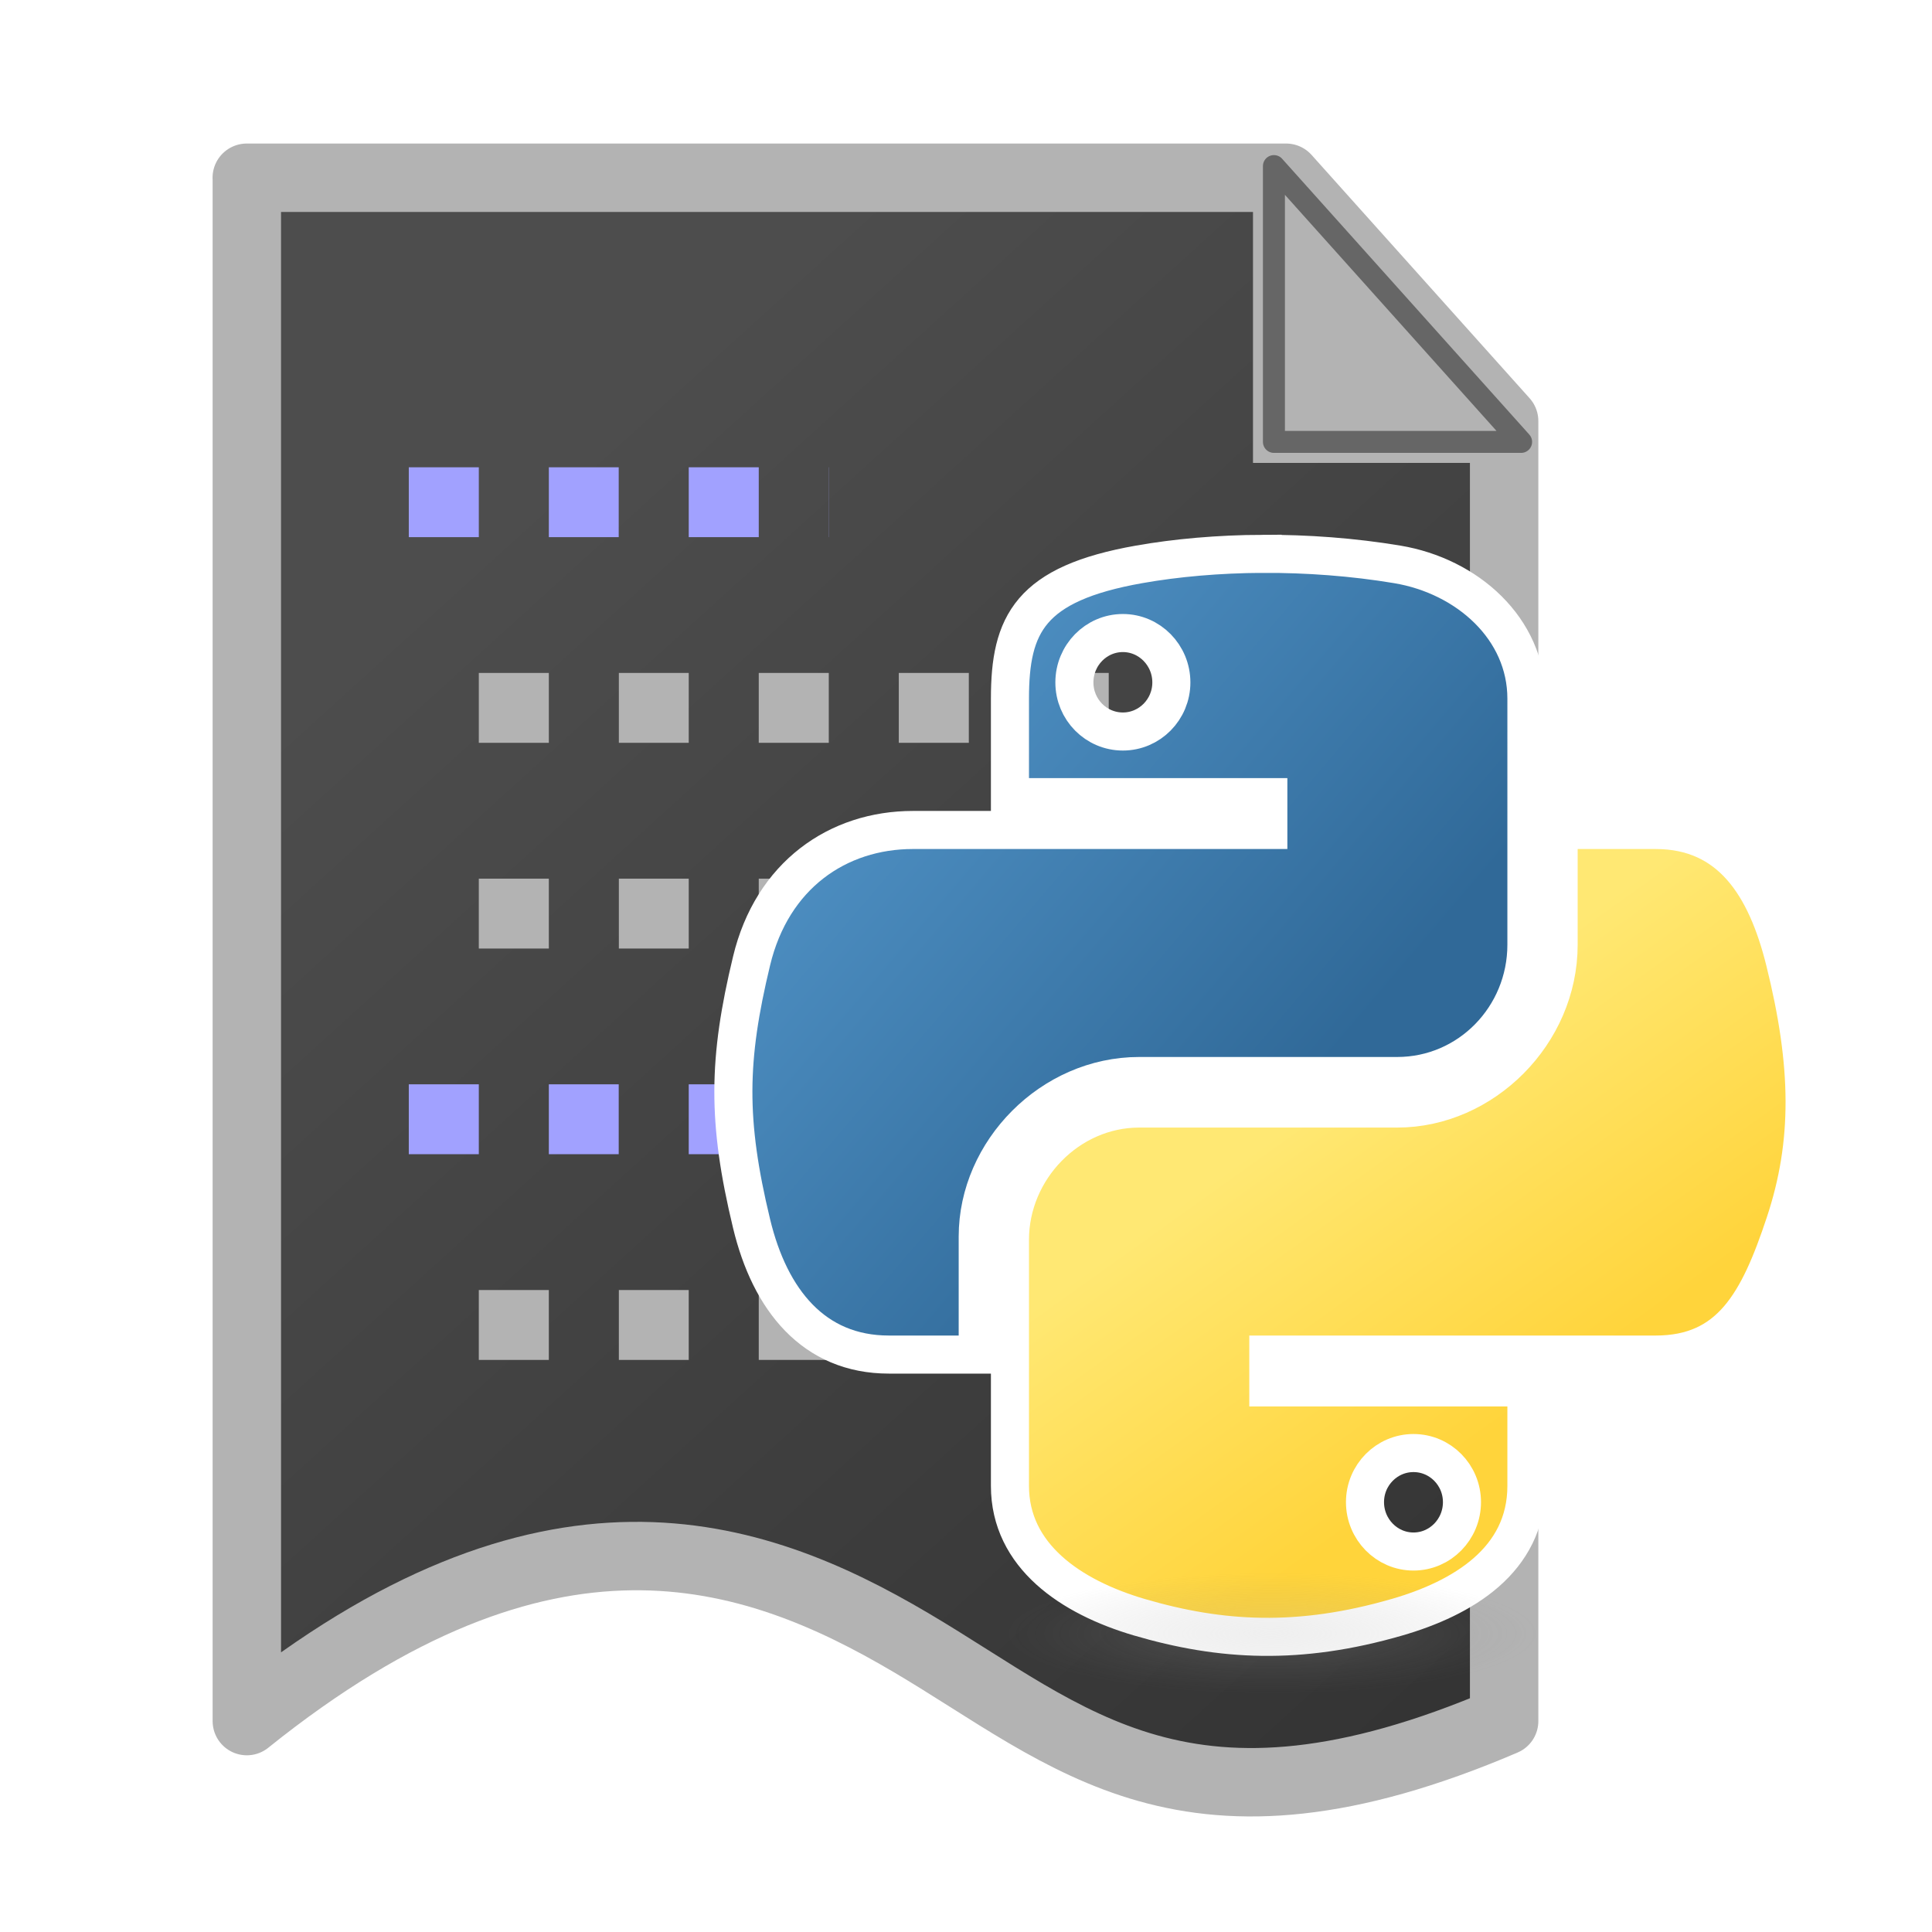 <svg xmlns="http://www.w3.org/2000/svg" xmlns:svg="http://www.w3.org/2000/svg" xmlns:xlink="http://www.w3.org/1999/xlink" id="svg8" width="32" height="32" version="1.1" viewBox="0 0 8.467 8.467"><defs id="defs2"><linearGradient id="linearGradient8532"><stop style="stop-color:#2929ff;stop-opacity:1" id="stop8526" offset="0"/><stop id="stop8528" offset=".24" style="stop-color:#6464e9;stop-opacity:1"/><stop style="stop-color:#1515f0;stop-opacity:1" id="stop8534" offset=".887"/><stop style="stop-color:#0000d1;stop-opacity:1" id="stop8530" offset="1"/></linearGradient><linearGradient id="linearGradient6517" x1="258.618" x2="285.338" y1="176.501" y2="176.501" gradientTransform="matrix(1.102,0,0,1.102,-27.739,-18.502)" gradientUnits="userSpaceOnUse" xlink:href="#linearGradient8532"/><linearGradient id="linearGradient6303"><stop style="stop-color:#ffd43b;stop-opacity:1" id="stop6299" offset="0"/><stop id="stop6305" offset=".659" style="stop-color:#ffdd3e;stop-opacity:1"/><stop style="stop-color:#ffed92;stop-opacity:1" id="stop6301" offset="1"/></linearGradient><linearGradient id="linearGradient28799-4"><stop style="stop-color:#fefefc;stop-opacity:1" id="stop28801-13" offset="0"/><stop id="stop28807-8" offset=".757" style="stop-color:#fefefc;stop-opacity:1"/><stop style="stop-color:#d4d4d4;stop-opacity:1" id="stop28803-8" offset="1"/></linearGradient><linearGradient id="linearGradient28853-5"><stop style="stop-color:#020204;stop-opacity:1" id="stop28855-3" offset="0"/><stop id="stop28865-0" offset=".734" style="stop-color:#020204;stop-opacity:1"/><stop style="stop-color:#5c5c5c;stop-opacity:1" id="stop28857-9" offset="1"/></linearGradient><linearGradient id="linearGradient28935-8"><stop style="stop-color:#949494;stop-opacity:.392" id="stop28937-7" offset="0"/><stop id="stop28943-3" offset=".5" style="stop-color:#949494;stop-opacity:1"/><stop style="stop-color:#949494;stop-opacity:.392" id="stop28939-8" offset="1"/></linearGradient><linearGradient id="linearGradient28976-3"><stop style="stop-color:#747474;stop-opacity:1" id="stop28978-7" offset="0"/><stop id="stop29259-5" offset=".125" style="stop-color:#8c8c8c;stop-opacity:1"/><stop id="stop29257-0" offset=".25" style="stop-color:#a4a4a4;stop-opacity:1"/><stop id="stop28984-4" offset=".5" style="stop-color:#d4d4d4;stop-opacity:1"/><stop style="stop-color:#d4d4d4;stop-opacity:1" id="stop28986-0" offset=".619"/><stop style="stop-color:#7c7c7c;stop-opacity:1" id="stop28980-2" offset="1"/></linearGradient><clipPath id="clipPath29028-5" clipPathUnits="userSpaceOnUse"><path style="fill:url(#radialGradient29032);fill-opacity:1;stroke:none" id="path29030-7" d="m 85.75,122.362 c -2.547,2.127 -5.208,4.599 -6.25,7.75 -1.309,3.959 -1.633,8.917 0.5,12.5 3.919,6.582 12.384,13.851 19.75,11.75 4.875,-1.391 6.107,-8.51 7,-13.5 0.591,-3.307 0.596,-7.193 -1.25,-10 -3.612,-5.493 -10.427,-9.894 -17,-10 -1.044,-0.017 -1.949,0.831 -2.75,1.5 z"/></clipPath><linearGradient id="linearGradient29336-6"><stop style="stop-color:#646464;stop-opacity:0" id="stop29338-1" offset="0"/><stop id="stop29344-7" offset=".306" style="stop-color:#646464;stop-opacity:.583"/><stop style="stop-color:#646464;stop-opacity:1" id="stop29354-5" offset=".47"/><stop id="stop29356-3" offset=".728" style="stop-color:#646464;stop-opacity:.257"/><stop style="stop-color:#646464;stop-opacity:0" id="stop29340-6" offset="1"/></linearGradient><linearGradient id="linearGradient29477-3"><stop style="stop-color:#757574;stop-opacity:0" id="stop29479-5" offset="0"/><stop id="stop29487-5" offset=".263" style="stop-color:#757574;stop-opacity:1"/><stop id="stop29485-0" offset=".5" style="stop-color:#757574;stop-opacity:1"/><stop style="stop-color:#757574;stop-opacity:0" id="stop29481-3" offset="1"/></linearGradient><linearGradient id="linearGradient28469-0"><stop id="stop28479-4" offset="0" style="stop-color:#d2940a;stop-opacity:1"/><stop id="stop28477-2" offset=".751" style="stop-color:#d89c08;stop-opacity:1"/><stop style="stop-color:#b67e07;stop-opacity:1" id="stop28485-7" offset=".866"/><stop style="stop-color:#946106;stop-opacity:1" id="stop28473-1" offset="1"/></linearGradient><linearGradient id="linearGradient28275-8"><stop style="stop-color:#ad780a;stop-opacity:1" id="stop28277-1" offset="0"/><stop id="stop28291-9" offset=".12" style="stop-color:#d89e08;stop-opacity:1"/><stop id="stop28289-6" offset=".255" style="stop-color:#edb80b;stop-opacity:1"/><stop id="stop28287-6" offset=".392" style="stop-color:#ebc80d;stop-opacity:1"/><stop id="stop28285-7" offset=".527" style="stop-color:#f5d838;stop-opacity:1"/><stop id="stop28283-7" offset=".769" style="stop-color:#f6d811;stop-opacity:1"/><stop style="stop-color:#f5cd31;stop-opacity:1" id="stop28279-5" offset="1"/></linearGradient><linearGradient id="linearGradient29529-6"><stop style="stop-color:#3a2903;stop-opacity:1" id="stop29531-0" offset="0"/><stop id="stop29539-7" offset=".555" style="stop-color:#735208;stop-opacity:1"/><stop style="stop-color:#ac8c04;stop-opacity:1" id="stop29533-8" offset="1"/></linearGradient><clipPath id="clipPath29644-8" clipPathUnits="userSpaceOnUse"><path style="fill:url(#radialGradient29648);fill-opacity:1;stroke:none" id="path29646-8" d="m 54.232,122.362 c -3.792,4.789 -8.518,11.691 -8.193,17.25 0.325,5.559 3.86,13.935 8.375,16 4.515,2.065 5.754,0.013 8.329,-2.5 2.575,-2.512 3.859,-7.348 4.006,-12.25 0.147,-4.902 -3.035,-11.919 -5.439,-15.25 -2.403,-3.331 -3.287,-8.039 -7.079,-3.25 z"/></clipPath><clipPath id="clipPath14656-7" clipPathUnits="userSpaceOnUse"><path style="fill:none;stroke:#c17d11;stroke-width:1px;stroke-linecap:butt;stroke-linejoin:miter;stroke-opacity:1" id="path14658-9" d="m 304.847,225.45 c 6.016,4.923 9.777,12.317 10.943,20.003 1.825,12.031 -2.346,24.075 -6.446,35.533 -0.817,2.285 -1.64,4.59 -1.965,6.995 -0.325,2.405 -0.119,4.948 1.029,7.086 1.303,2.425 3.732,4.125 6.367,4.923 2.589,0.784 5.394,0.761 8.015,0.092 2.621,-0.669 5.061,-1.968 7.187,-3.64 5.48,-4.31 8.758,-10.986 10.01,-17.844 1.252,-6.858 0.639,-13.929 -0.551,-20.798 -1.623,-9.369 -4.309,-18.54 -7.74,-27.408 -2.518,-6.507 -5.468,-12.911 -9.618,-18.52 -4.046,-5.469 -9.162,-10.09 -13.103,-15.635 -2.732,-3.844 -4.9,-8.131 -8.192,-11.508 -1.646,-1.689 -3.577,-3.135 -5.77,-4.001 -2.193,-0.866 -4.664,-1.124 -6.933,-0.482 -1.505,0.426 -2.892,1.237 -4.038,2.301 -1.146,1.064 -2.053,2.376 -2.693,3.803 -1.28,2.853 -1.477,6.112 -0.965,9.198 0.661,3.983 2.444,7.693 4.466,11.189 2.274,3.932 4.918,7.719 8.384,10.654 3.599,3.047 7.962,5.074 11.611,8.06"/></clipPath><clipPath id="clipPath14489-3" clipPathUnits="userSpaceOnUse"><path id="path14491-6" d="m 516.006,331.876 c 0.909,1.597 -1.57,3.388 -2.816,4.738 -2.742,2.973 -6.451,4.902 -9.896,7.02 -5.914,3.635 -12.619,5.903 -18.42,9.717 -3.883,2.553 -7.328,5.722 -10.86,8.742 -3.022,2.584 -5.482,5.876 -8.832,8.018 -3.352,2.142 -7.044,4.154 -10.991,4.65 -4.783,0.601 -9.872,-0.256 -14.299,-2.164 -3.095,-1.334 -6.161,-3.381 -7.963,-6.229 -1.813,-2.865 -2.061,-6.537 -2.233,-9.924 -0.307,-6.06 1.363,-12.06 2.178,-18.073 0.679,-5.002 1.853,-9.943 2.26,-14.975 0.739,-9.142 -0.78,-18.408 0.32,-27.513 0.355,-2.937 -0.181,-6.659 2.012,-8.644 2.038,-1.845 5.431,-1.121 8.179,-1.063 3.345,0.071 6.632,0.951 9.889,1.717 2.056,0.483 3.998,1.411 6.072,1.811 3.44,0.663 6.966,1.066 10.467,0.952 3.785,-0.124 7.437,-1.796 11.224,-1.765 1.552,0.013 3.124,0.282 4.586,0.8 1.483,0.525 2.988,1.206 4.123,2.295 0.865,0.83 1.429,1.957 1.879,3.069 0.672,1.662 0.894,3.478 1.167,5.249 0.242,1.574 -0.153,3.271 0.414,4.759 1.83,4.799 5.577,8.727 9.225,12.343 1.743,1.935 4.03,3.534 6.167,4.828 2.269,1.374 4.367,2.45 5.463,4.816 0.659,1.485 -0.544,3.761 0.683,4.826 z" style="fill:url(#linearGradient14485);fill-opacity:1;stroke:none"/></clipPath><clipPath id="clipPath14481-1" clipPathUnits="userSpaceOnUse"><path id="path14483-3" d="m 516.006,331.876 c 0.909,1.597 -1.57,3.388 -2.816,4.738 -2.742,2.973 -6.451,4.902 -9.896,7.02 -5.914,3.635 -12.619,5.903 -18.42,9.717 -3.883,2.553 -7.328,5.722 -10.86,8.742 -3.022,2.584 -5.482,5.876 -8.832,8.018 -3.352,2.142 -7.044,4.154 -10.991,4.65 -4.783,0.601 -9.872,-0.256 -14.299,-2.164 -3.095,-1.334 -6.161,-3.381 -7.963,-6.229 -1.813,-2.865 -2.061,-6.537 -2.233,-9.924 -0.307,-6.06 1.363,-12.06 2.178,-18.073 0.679,-5.002 1.853,-9.943 2.26,-14.975 0.739,-9.142 -0.78,-18.408 0.32,-27.513 0.355,-2.937 -0.181,-6.659 2.012,-8.644 2.038,-1.845 5.431,-1.121 8.179,-1.063 3.345,0.071 6.632,0.951 9.889,1.717 2.056,0.483 3.998,1.411 6.072,1.811 3.44,0.663 6.966,1.066 10.467,0.952 3.785,-0.124 7.437,-1.796 11.224,-1.765 1.552,0.013 3.124,0.282 4.586,0.8 1.483,0.525 2.988,1.206 4.123,2.295 0.865,0.83 1.429,1.957 1.879,3.069 0.672,1.662 0.894,3.478 1.167,5.249 0.242,1.574 -0.153,3.271 0.414,4.759 1.83,4.799 5.577,8.727 9.225,12.343 1.743,1.935 4.03,3.534 6.167,4.828 2.269,1.374 4.367,2.45 5.463,4.816 0.659,1.485 -0.544,3.761 0.683,4.826 z" style="fill:url(#linearGradient14485);fill-opacity:1;stroke:none"/></clipPath><clipPath id="clipPath14473-5" clipPathUnits="userSpaceOnUse"><path id="path14475-9" d="m 511.827,331.9 c 0.795,1.296 -1.374,2.749 -2.464,3.845 -2.399,2.413 -5.644,3.978 -8.659,5.697 -5.174,2.95 -11.041,4.79 -16.116,7.885 -3.397,2.072 -6.411,4.644 -9.502,7.094 -2.644,2.097 -4.796,4.769 -7.728,6.506 -2.933,1.738 -6.163,3.371 -9.616,3.774 -4.185,0.488 -8.637,-0.208 -12.51,-1.756 -2.708,-1.083 -5.39,-2.744 -6.967,-5.055 -1.586,-2.325 -1.803,-5.305 -1.953,-8.053 -0.269,-4.918 1.192,-9.787 1.906,-14.666 0.594,-4.059 1.621,-8.069 1.977,-12.152 0.647,-7.418 -0.682,-14.938 0.28,-22.327 0.31,-2.383 -0.158,-5.404 1.761,-7.014 1.783,-1.497 4.751,-0.91 7.156,-0.862 2.927,0.058 5.803,0.772 8.652,1.393 1.799,0.392 3.498,1.145 5.313,1.469 3.01,0.538 6.094,0.865 9.158,0.772 3.312,-0.1 6.506,-1.458 9.82,-1.432 1.358,0.011 2.733,0.229 4.013,0.649 1.297,0.426 2.614,0.979 3.607,1.862 0.757,0.674 1.251,1.588 1.644,2.49 0.588,1.349 0.782,2.822 1.021,4.26 0.212,1.277 -0.134,2.655 0.363,3.862 1.601,3.895 4.879,7.082 8.071,10.016 1.525,1.57 3.526,2.868 5.396,3.918 1.985,1.115 3.821,1.988 4.779,3.908 0.577,1.205 -0.476,3.052 0.598,3.917 z" style="fill:url(#linearGradient14477);fill-opacity:1;stroke:none"/></clipPath><linearGradient id="linearGradient14518-6"><stop style="stop-color:#110800;stop-opacity:1" id="stop14540-0" offset="0"/><stop id="stop14542-5" offset=".591" style="stop-color:#a65a00;stop-opacity:.8"/><stop id="stop14522-4" offset="1" style="stop-color:#ff921e;stop-opacity:0"/></linearGradient><clipPath id="clipPath14822-9" clipPathUnits="userSpaceOnUse"><path style="fill:none;stroke:#ce5c00;stroke-width:1px;stroke-linecap:butt;stroke-linejoin:miter;stroke-opacity:1" id="path14824-1" d="m 386.188,285.328 c -0.405,-1.104 -1.118,-2.082 -1.991,-2.87 -0.872,-0.788 -1.9,-1.392 -2.983,-1.852 -2.165,-0.919 -4.521,-1.261 -6.832,-1.696 -2.179,-0.409 -4.342,-0.906 -6.528,-1.277 -2.271,-0.386 -4.618,-0.632 -6.865,-0.125 -1.966,0.443 -3.784,1.459 -5.272,2.819 -1.487,1.36 -2.649,3.056 -3.485,4.89 -1.472,3.23 -1.935,6.865 -1.654,10.403 0.209,2.633 0.875,5.346 2.609,7.339 1.401,1.611 3.387,2.615 5.434,3.221 3.525,1.043 7.367,0.988 10.86,-0.155 5.767,-1.931 10.876,-5.774 14.33,-10.779 1.139,-1.65 2.112,-3.448 2.553,-5.403 0.336,-1.49 0.348,-3.081 -0.178,-4.515"/></clipPath><clipPath id="clipPath14822-2-4" clipPathUnits="userSpaceOnUse"><path style="fill:none;stroke:#ce5c00;stroke-width:1px;stroke-linecap:butt;stroke-linejoin:miter;stroke-opacity:1" id="path14824-6-5" d="m 386.188,285.328 c -0.405,-1.104 -1.118,-2.082 -1.991,-2.87 -0.872,-0.788 -1.9,-1.392 -2.983,-1.852 -2.165,-0.919 -4.521,-1.261 -6.832,-1.696 -2.179,-0.409 -4.342,-0.906 -6.528,-1.277 -2.271,-0.386 -4.618,-0.632 -6.865,-0.125 -1.966,0.443 -3.784,1.459 -5.272,2.819 -1.487,1.36 -2.649,3.056 -3.485,4.89 -1.472,3.23 -1.935,6.865 -1.654,10.403 0.209,2.633 0.875,5.346 2.609,7.339 1.401,1.611 3.387,2.615 5.434,3.221 3.525,1.043 7.367,0.988 10.86,-0.155 5.767,-1.931 10.876,-5.774 14.33,-10.779 1.139,-1.65 2.112,-3.448 2.553,-5.403 0.336,-1.49 0.348,-3.081 -0.178,-4.515"/></clipPath><clipPath id="clipPath15031-3" clipPathUnits="userSpaceOnUse"><path id="path15033-2" d="m 248.061,184.612 c 0,0 -5.106,6.345 -7.897,10.247 -2.791,3.902 -5.737,6.649 -8.587,10.751 -2.851,4.103 -7.365,9.432 -9.449,13.93 -2.084,4.499 -2.32,9.036 -4.265,13.849 -1.945,4.814 -3.701,10.642 -5.971,15.336 -2.269,4.694 -5.371,9.685 -6.939,13.536 -1.568,3.851 -3.811,5.724 -4.108,10.221 -0.297,4.497 -0.577,8.317 3.772,16.772 4.349,8.455 17.236,22.007 24.242,27.925 7.005,5.918 9.391,7.225 14.602,8.526 5.211,1.301 13.856,2.998 16.729,-1.27 2.872,-4.268 2.272,-5.965 -0.749,-10.666 -3.021,-4.701 -4.825,-5.302 -9.796,-9.573 -4.972,-4.271 -18.637,-14.873 -22.682,-19.24 -4.045,-4.367 -7.107,-3.412 -5.53,-6.284 1.577,-2.872 -2.207,-4.009 -2.658,-7.693 -0.764,-6.245 0.944,-18.71 1.46,-22.133 0.516,-3.423 1.224,-2.924 3.518,-8.04 2.294,-5.115 4.124,-8.624 7.049,-13.467 2.925,-4.843 8.625,-10.128 11.151,-15.278 2.527,-5.15 3.504,-10.721 4.362,-15.318 0.858,-4.598 1.746,-12.13 1.746,-12.13 z" style="fill:none;stroke:#729fcf;stroke-width:.125;stroke-linecap:butt;stroke-linejoin:miter;stroke-miterlimit:4;stroke-dasharray:none;stroke-opacity:1"/></clipPath><clipPath id="clipPath14186-9" clipPathUnits="userSpaceOnUse"><path style="fill:#402c07;fill-opacity:1;stroke:none" id="path14188-1" d="m 137.577,281.019 c 1.599,-0.663 3.398,-0.784 5.101,-0.47 1.703,0.314 3.311,1.049 4.743,2.022 2.864,1.946 4.988,4.778 7.023,7.58 4.672,6.434 9.169,13.002 13.245,19.829 3.306,5.538 6.344,11.257 10.164,16.453 2.494,3.392 5.307,6.539 7.813,9.922 2.506,3.383 4.728,7.056 5.839,11.117 1.444,5.277 0.885,11.093 -1.627,15.953 -1.767,3.419 -4.476,6.352 -7.772,8.339 -3.296,1.987 -7.171,3.014 -11.016,2.87 -6.114,-0.229 -11.699,-3.285 -17.384,-5.549 -11.581,-4.612 -24.16,-6.059 -36.097,-9.652 -3.669,-1.104 -7.276,-2.411 -10.97,-3.426 -1.641,-0.451 -3.309,-0.848 -4.859,-1.551 -1.55,-0.703 -3,-1.749 -3.862,-3.217 -0.666,-1.134 -0.948,-2.47 -0.93,-3.786 0.018,-1.316 0.326,-2.615 0.774,-3.852 0.896,-2.474 2.343,-4.714 3.32,-7.157 1.595,-3.989 1.882,-8.388 1.667,-12.679 -0.215,-4.291 -0.911,-8.545 -1.205,-12.831 -0.131,-1.914 -0.181,-3.853 0.185,-5.736 0.365,-1.883 1.176,-3.725 2.558,-5.055 1.274,-1.227 2.965,-1.955 4.696,-2.317 1.732,-0.361 3.515,-0.377 5.284,-0.338 1.768,0.04 3.541,0.134 5.304,-0.011 1.763,-0.145 3.533,-0.541 5.069,-1.418 1.46,-0.834 2.654,-2.075 3.644,-3.434 0.989,-1.36 1.789,-2.846 2.609,-4.314 0.82,-1.468 1.668,-2.932 2.742,-4.226 1.073,-1.295 2.389,-2.423 3.943,-3.067"/></clipPath><linearGradient id="linearGradient8646"><stop style="stop-color:#ffd43b;stop-opacity:1" id="stop8642" offset="0"/><stop style="stop-color:#ffefa1;stop-opacity:1" id="stop8644" offset="1"/></linearGradient><linearGradient id="linearGradient1478-2" x1="26.649" x2="135.665" y1="20.604" y2="114.398" gradientTransform="matrix(0.622,0,0,0.628,-16.861,-2.644)" gradientUnits="userSpaceOnUse" xlink:href="#linearGradient4689"/><linearGradient id="linearGradient4689"><stop id="stop4691" offset="0" style="stop-color:#5a9fd4;stop-opacity:1"/><stop id="stop4693" offset="1" style="stop-color:#306998;stop-opacity:1"/></linearGradient><linearGradient id="linearGradient4671"><stop id="stop4673" offset="0" style="stop-color:#ffd43b;stop-opacity:1"/><stop id="stop4675" offset="1" style="stop-color:#ffe873;stop-opacity:1"/></linearGradient><radialGradient id="radialGradient1480-7" cx="61.519" cy="132.286" r="29.037" fx="61.519" fy="132.286" gradientTransform="matrix(2.382716e-8,-0.296,1.437,4.683673e-7,-128.544,150.52)" gradientUnits="userSpaceOnUse" xlink:href="#linearGradient2795"/><linearGradient id="linearGradient2795"><stop id="stop2797" offset="0" style="stop-color:#b8b8b8;stop-opacity:.498"/><stop id="stop2799" offset="1" style="stop-color:#7f7f7f;stop-opacity:0"/></linearGradient><linearGradient id="linearGradient8758" x1="24.978" x2="9.914" y1="26.584" y2="9.99" gradientUnits="userSpaceOnUse" xlink:href="#linearGradient8770"/><linearGradient id="linearGradient8770"><stop id="stop8766" offset="0" style="stop-color:#333;stop-opacity:1"/><stop id="stop8768" offset="1" style="stop-color:#4d4d4d;stop-opacity:1"/></linearGradient><filter style="color-interpolation-filters:sRGB" id="filter8672" width="1.096" height="1.086" x="-.048" y="-.043"><feGaussianBlur id="feGaussianBlur8674" stdDeviation=".226"/></filter><filter style="color-interpolation-filters:sRGB" id="filter8942" width="1.346" height="3.083" x="-.173" y="-1.041"><feGaussianBlur id="feGaussianBlur8944" stdDeviation=".433"/></filter><filter style="color-interpolation-filters:sRGB" id="filter8946" width="1.189" height="3.083" x="-.095" y="-1.041"><feGaussianBlur id="feGaussianBlur8948" stdDeviation=".433"/></filter><filter style="color-interpolation-filters:sRGB" id="filter8950" width="1.208" height="3.083" x="-.104" y="-1.041"><feGaussianBlur id="feGaussianBlur8952" stdDeviation=".433"/></filter><filter style="color-interpolation-filters:sRGB" id="filter8954" width="1.333" height="3.083" x="-.166" y="-1.041"><feGaussianBlur id="feGaussianBlur8956" stdDeviation=".433"/></filter><filter style="color-interpolation-filters:sRGB" id="filter8958" width="1.26" height="3.083" x="-.13" y="-1.041"><feGaussianBlur id="feGaussianBlur8960" stdDeviation=".433"/></filter><linearGradient id="linearGradient8760" x1="26.649" x2="135.665" y1="20.604" y2="114.398" gradientTransform="matrix(0.622,0,0,0.628,-16.861,-2.644)" gradientUnits="userSpaceOnUse" xlink:href="#linearGradient4689"/><linearGradient id="linearGradient8762" x1="150.961" x2="112.031" y1="192.352" y2="137.273" gradientTransform="matrix(0.622,0,0,0.628,-16.861,-2.644)" gradientUnits="userSpaceOnUse" xlink:href="#linearGradient4671"/><radialGradient id="radialGradient8764" cx="61.519" cy="132.286" r="29.037" fx="61.519" fy="132.286" gradientTransform="matrix(2.382716e-8,-0.296,1.437,4.683673e-7,-128.544,150.52)" gradientUnits="userSpaceOnUse" xlink:href="#linearGradient2795"/></defs><g id="layer1"><g id="g8756" transform="matrix(0.265,0,0,0.265,-134.891,-35.937)"><g id="g8744" transform="matrix(1.158,0,0,1.158,504.972,133.29)"><path id="path8728" d="m 7.022,4.543 c 4.948,0 9.895,0 14.843,0 1.038,1.158 2.076,2.316 3.114,3.475 0,6.189 0,12.377 0,18.566 -4.545,1.945 -6.191,0.224 -8.473,-1.122 -2.282,-1.347 -5.2,-2.319 -9.483,1.122 0,-7.347 0,-14.694 0,-22.041 z" style="fill:url(#linearGradient8758);fill-opacity:1;stroke:#b3b3b3;stroke-width:.977;stroke-linecap:round;stroke-linejoin:round;stroke-miterlimit:4;stroke-dasharray:none"/><polygon style="fill:#b3b3b3;stroke:none;stroke-linecap:round;stroke-linejoin:round;filter:url(#filter8672)" id="polygon8730" points="526.31 979.161 537.552 991.705 526.31 991.705" transform="matrix(0.314,0,0,0.314,-143.869,-302.78)"/><polygon id="polygon8732" points="537.552 991.705 526.31 991.705 526.31 979.161" transform="matrix(0.314,0,0,0.314,-143.57,-303.08)" style="fill:#b3b3b3;stroke:#666;stroke-linecap:round;stroke-linejoin:round"/><path style="color:#000;font-style:normal;font-variant:normal;font-weight:400;font-stretch:normal;font-size:medium;line-height:normal;font-family:sans-serif;font-variant-ligatures:normal;font-variant-position:normal;font-variant-caps:normal;font-variant-numeric:normal;font-variant-alternates:normal;font-feature-settings:normal;text-indent:0;text-align:start;text-decoration:none;text-decoration-line:none;text-decoration-style:solid;text-decoration-color:#000;letter-spacing:normal;word-spacing:normal;text-transform:none;writing-mode:lr-tb;direction:ltr;text-orientation:mixed;dominant-baseline:auto;baseline-shift:baseline;text-anchor:start;white-space:normal;shape-padding:0;clip-rule:nonzero;display:inline;overflow:visible;visibility:visible;opacity:1;isolation:auto;mix-blend-mode:normal;color-interpolation:sRGB;color-interpolation-filters:linearRGB;solid-color:#000;solid-opacity:1;vector-effect:none;fill:#a1a1ff;fill-opacity:1;fill-rule:nonzero;stroke:none;stroke-width:1;stroke-linecap:butt;stroke-linejoin:miter;stroke-miterlimit:4;stroke-dasharray:1,1;stroke-dashoffset:0;stroke-opacity:1;filter:url(#filter8942);color-rendering:auto;image-rendering:auto;shape-rendering:auto;text-rendering:auto;enable-background:accumulate" id="path8734" d="M 9.336,9.676 H 10.336 V 8.678 H 9.336 Z m 2,0 h 0.998 V 8.678 h -0.998 z m 1.998,0 h 1 V 8.678 h -1 z m 2,0 h 0.002 V 8.678 h -0.002 z"/><path style="color:#000;font-style:normal;font-variant:normal;font-weight:400;font-stretch:normal;font-size:medium;line-height:normal;font-family:sans-serif;font-variant-ligatures:normal;font-variant-position:normal;font-variant-caps:normal;font-variant-numeric:normal;font-variant-alternates:normal;font-feature-settings:normal;text-indent:0;text-align:start;text-decoration:none;text-decoration-line:none;text-decoration-style:solid;text-decoration-color:#000;letter-spacing:normal;word-spacing:normal;text-transform:none;writing-mode:lr-tb;direction:ltr;text-orientation:mixed;dominant-baseline:auto;baseline-shift:baseline;text-anchor:start;white-space:normal;shape-padding:0;clip-rule:nonzero;display:inline;overflow:visible;visibility:visible;opacity:1;isolation:auto;mix-blend-mode:normal;color-interpolation:sRGB;color-interpolation-filters:linearRGB;solid-color:#000;solid-opacity:1;vector-effect:none;fill:#b3b3b3;fill-opacity:1;fill-rule:nonzero;stroke:none;stroke-width:1;stroke-linecap:butt;stroke-linejoin:miter;stroke-miterlimit:4;stroke-dasharray:1,1;stroke-dashoffset:0;stroke-opacity:1;filter:url(#filter8946);color-rendering:auto;image-rendering:auto;shape-rendering:auto;text-rendering:auto;enable-background:accumulate" id="path8736" d="m 10.336,12.613 h 1 v -0.998 h -1 z m 2,0 h 0.998 v -0.998 h -0.998 z m 1.998,0 h 1 v -0.998 h -1 z m 2,0 h 1 v -0.998 h -1 z m 1.998,0 h 1 v -0.998 h -1 z m 2,0 h 1 v -0.998 h -1 z"/><path style="color:#000;font-style:normal;font-variant:normal;font-weight:400;font-stretch:normal;font-size:medium;line-height:normal;font-family:sans-serif;font-variant-ligatures:normal;font-variant-position:normal;font-variant-caps:normal;font-variant-numeric:normal;font-variant-alternates:normal;font-feature-settings:normal;text-indent:0;text-align:start;text-decoration:none;text-decoration-line:none;text-decoration-style:solid;text-decoration-color:#000;letter-spacing:normal;word-spacing:normal;text-transform:none;writing-mode:lr-tb;direction:ltr;text-orientation:mixed;dominant-baseline:auto;baseline-shift:baseline;text-anchor:start;white-space:normal;shape-padding:0;clip-rule:nonzero;display:inline;overflow:visible;visibility:visible;opacity:1;isolation:auto;mix-blend-mode:normal;color-interpolation:sRGB;color-interpolation-filters:linearRGB;solid-color:#000;solid-opacity:1;vector-effect:none;fill:#b3b3b3;fill-opacity:1;fill-rule:nonzero;stroke:none;stroke-width:1;stroke-linecap:butt;stroke-linejoin:miter;stroke-miterlimit:4;stroke-dasharray:1,1;stroke-dashoffset:0;stroke-opacity:1;filter:url(#filter8950);color-rendering:auto;image-rendering:auto;shape-rendering:auto;text-rendering:auto;enable-background:accumulate" id="path8738" d="m 10.336,15.551 h 1 v -0.998 h -1 z m 2,0 h 0.998 v -0.998 h -0.998 z m 1.998,0 h 1 v -0.998 h -1 z m 2,0 h 1 v -0.998 h -1 z m 1.998,0 h 1 v -0.998 h -1 z m 2,0 h 0.004 v -0.998 h -0.004 z"/><path style="color:#000;font-style:normal;font-variant:normal;font-weight:400;font-stretch:normal;font-size:medium;line-height:normal;font-family:sans-serif;font-variant-ligatures:normal;font-variant-position:normal;font-variant-caps:normal;font-variant-numeric:normal;font-variant-alternates:normal;font-feature-settings:normal;text-indent:0;text-align:start;text-decoration:none;text-decoration-line:none;text-decoration-style:solid;text-decoration-color:#000;letter-spacing:normal;word-spacing:normal;text-transform:none;writing-mode:lr-tb;direction:ltr;text-orientation:mixed;dominant-baseline:auto;baseline-shift:baseline;text-anchor:start;white-space:normal;shape-padding:0;clip-rule:nonzero;display:inline;overflow:visible;visibility:visible;opacity:1;isolation:auto;mix-blend-mode:normal;color-interpolation:sRGB;color-interpolation-filters:linearRGB;solid-color:#000;solid-opacity:1;vector-effect:none;fill:#a1a1ff;fill-opacity:1;fill-rule:nonzero;stroke:none;stroke-width:1;stroke-linecap:butt;stroke-linejoin:miter;stroke-miterlimit:4;stroke-dasharray:1,1;stroke-dashoffset:0;stroke-opacity:1;filter:url(#filter8954);color-rendering:auto;image-rendering:auto;shape-rendering:auto;text-rendering:auto;enable-background:accumulate" id="path8740" d="M 9.336,18.488 H 10.336 V 17.49 H 9.336 Z m 2,0 h 0.998 v -0.998 h -0.998 z m 1.998,0 h 1 v -0.998 h -1 z m 2,0 h 0.252 v -0.998 h -0.252 z"/><path style="color:#000;font-style:normal;font-variant:normal;font-weight:400;font-stretch:normal;font-size:medium;line-height:normal;font-family:sans-serif;font-variant-ligatures:normal;font-variant-position:normal;font-variant-caps:normal;font-variant-numeric:normal;font-variant-alternates:normal;font-feature-settings:normal;text-indent:0;text-align:start;text-decoration:none;text-decoration-line:none;text-decoration-style:solid;text-decoration-color:#000;letter-spacing:normal;word-spacing:normal;text-transform:none;writing-mode:lr-tb;direction:ltr;text-orientation:mixed;dominant-baseline:auto;baseline-shift:baseline;text-anchor:start;white-space:normal;shape-padding:0;clip-rule:nonzero;display:inline;overflow:visible;visibility:visible;opacity:1;isolation:auto;mix-blend-mode:normal;color-interpolation:sRGB;color-interpolation-filters:linearRGB;solid-color:#000;solid-opacity:1;vector-effect:none;fill:#b3b3b3;fill-opacity:1;fill-rule:nonzero;stroke:none;stroke-width:1;stroke-linecap:butt;stroke-linejoin:miter;stroke-miterlimit:4;stroke-dasharray:1,1;stroke-dashoffset:0;stroke-opacity:1;filter:url(#filter8958);color-rendering:auto;image-rendering:auto;shape-rendering:auto;text-rendering:auto;enable-background:accumulate" id="path8742" d="m 10.336,21.426 h 1 v -0.998 h -1 z m 2,0 h 0.998 v -0.998 h -0.998 z m 1.998,0 h 1 v -0.998 h -1 z m 2,0 h 1 v -0.998 h -1 z m 1.998,0 h 0.004 v -0.998 h -0.004 z"/></g><g id="g8754" transform="matrix(0.71,0,0,0.71,312.68,168.39)"><g id="g8752" transform="matrix(0.203,0,0,0.203,293.679,-35.357)"><path style="fill:url(#linearGradient8760);fill-opacity:1;stroke:#fff;stroke-width:4.368;stroke-miterlimit:4;stroke-dasharray:none" id="path8746" d="m 60.44,10.296 c -5.068,0.024 -9.908,0.456 -14.167,1.209 -12.546,2.216 -14.824,6.856 -14.824,15.411 v 11.299 h 29.647 v 3.766 H 31.449 20.323 c -8.616,0 -16.161,5.179 -18.521,15.031 -2.722,11.293 -2.843,18.339 0,30.131 C 3.909,95.921 8.942,102.174 17.559,102.174 H 27.752 V 88.629 c 0,-9.786 8.467,-18.417 18.521,-18.417 h 29.613 c 8.243,0 14.824,-6.787 14.824,-15.065 V 26.917 c 0,-8.035 -6.778,-14.07 -14.824,-15.411 -5.093,-0.848 -10.377,-1.233 -15.446,-1.209 z M 44.407,19.384 c 3.062,0 5.563,2.542 5.563,5.667 -2e-6,3.114 -2.501,5.632 -5.563,5.632 -3.073,-1e-6 -5.563,-2.518 -5.563,-5.632 -10e-7,-3.125 2.49,-5.667 5.563,-5.667 z"/><path style="fill:url(#linearGradient8762);fill-opacity:1;stroke:#fff;stroke-width:4.368;stroke-miterlimit:4;stroke-dasharray:none" id="path8748" d="m 94.406,41.982 v 13.165 c 0,10.207 -8.653,18.797 -18.521,18.797 H 46.273 c -8.111,0 -14.824,6.942 -14.824,15.065 v 28.23 c 0,8.035 6.987,12.76 14.824,15.065 9.385,2.759 18.384,3.258 29.613,0 7.464,-2.161 14.824,-6.51 14.824,-15.065 V 105.941 H 61.096 v -3.766 h 29.613 14.824 c 8.616,0 11.827,-6.01 14.824,-15.031 3.095,-9.287 2.964,-18.218 0,-30.131 -2.129,-8.578 -6.196,-15.031 -14.824,-15.031 z m -16.655,71.492 c 3.073,10e-6 5.563,2.518 5.563,5.632 -3e-6,3.125 -2.49,5.667 -5.563,5.667 -3.062,0 -5.563,-2.542 -5.563,-5.667 2e-6,-3.114 2.501,-5.632 5.563,-5.632 z"/><path style="opacity:.444;fill:url(#radialGradient8764);fill-opacity:1;fill-rule:nonzero;stroke:none;stroke-width:20;stroke-miterlimit:4;stroke-dasharray:none;stroke-opacity:1" id="path8750" d="m 110.467,132.286 a 48.948,8.607 0 1 1 -97.897,0 48.948,8.607 0 1 1 97.897,0 z" transform="matrix(0.734,0,0,0.81,16.25,27.009)"/></g></g></g></g></svg>
